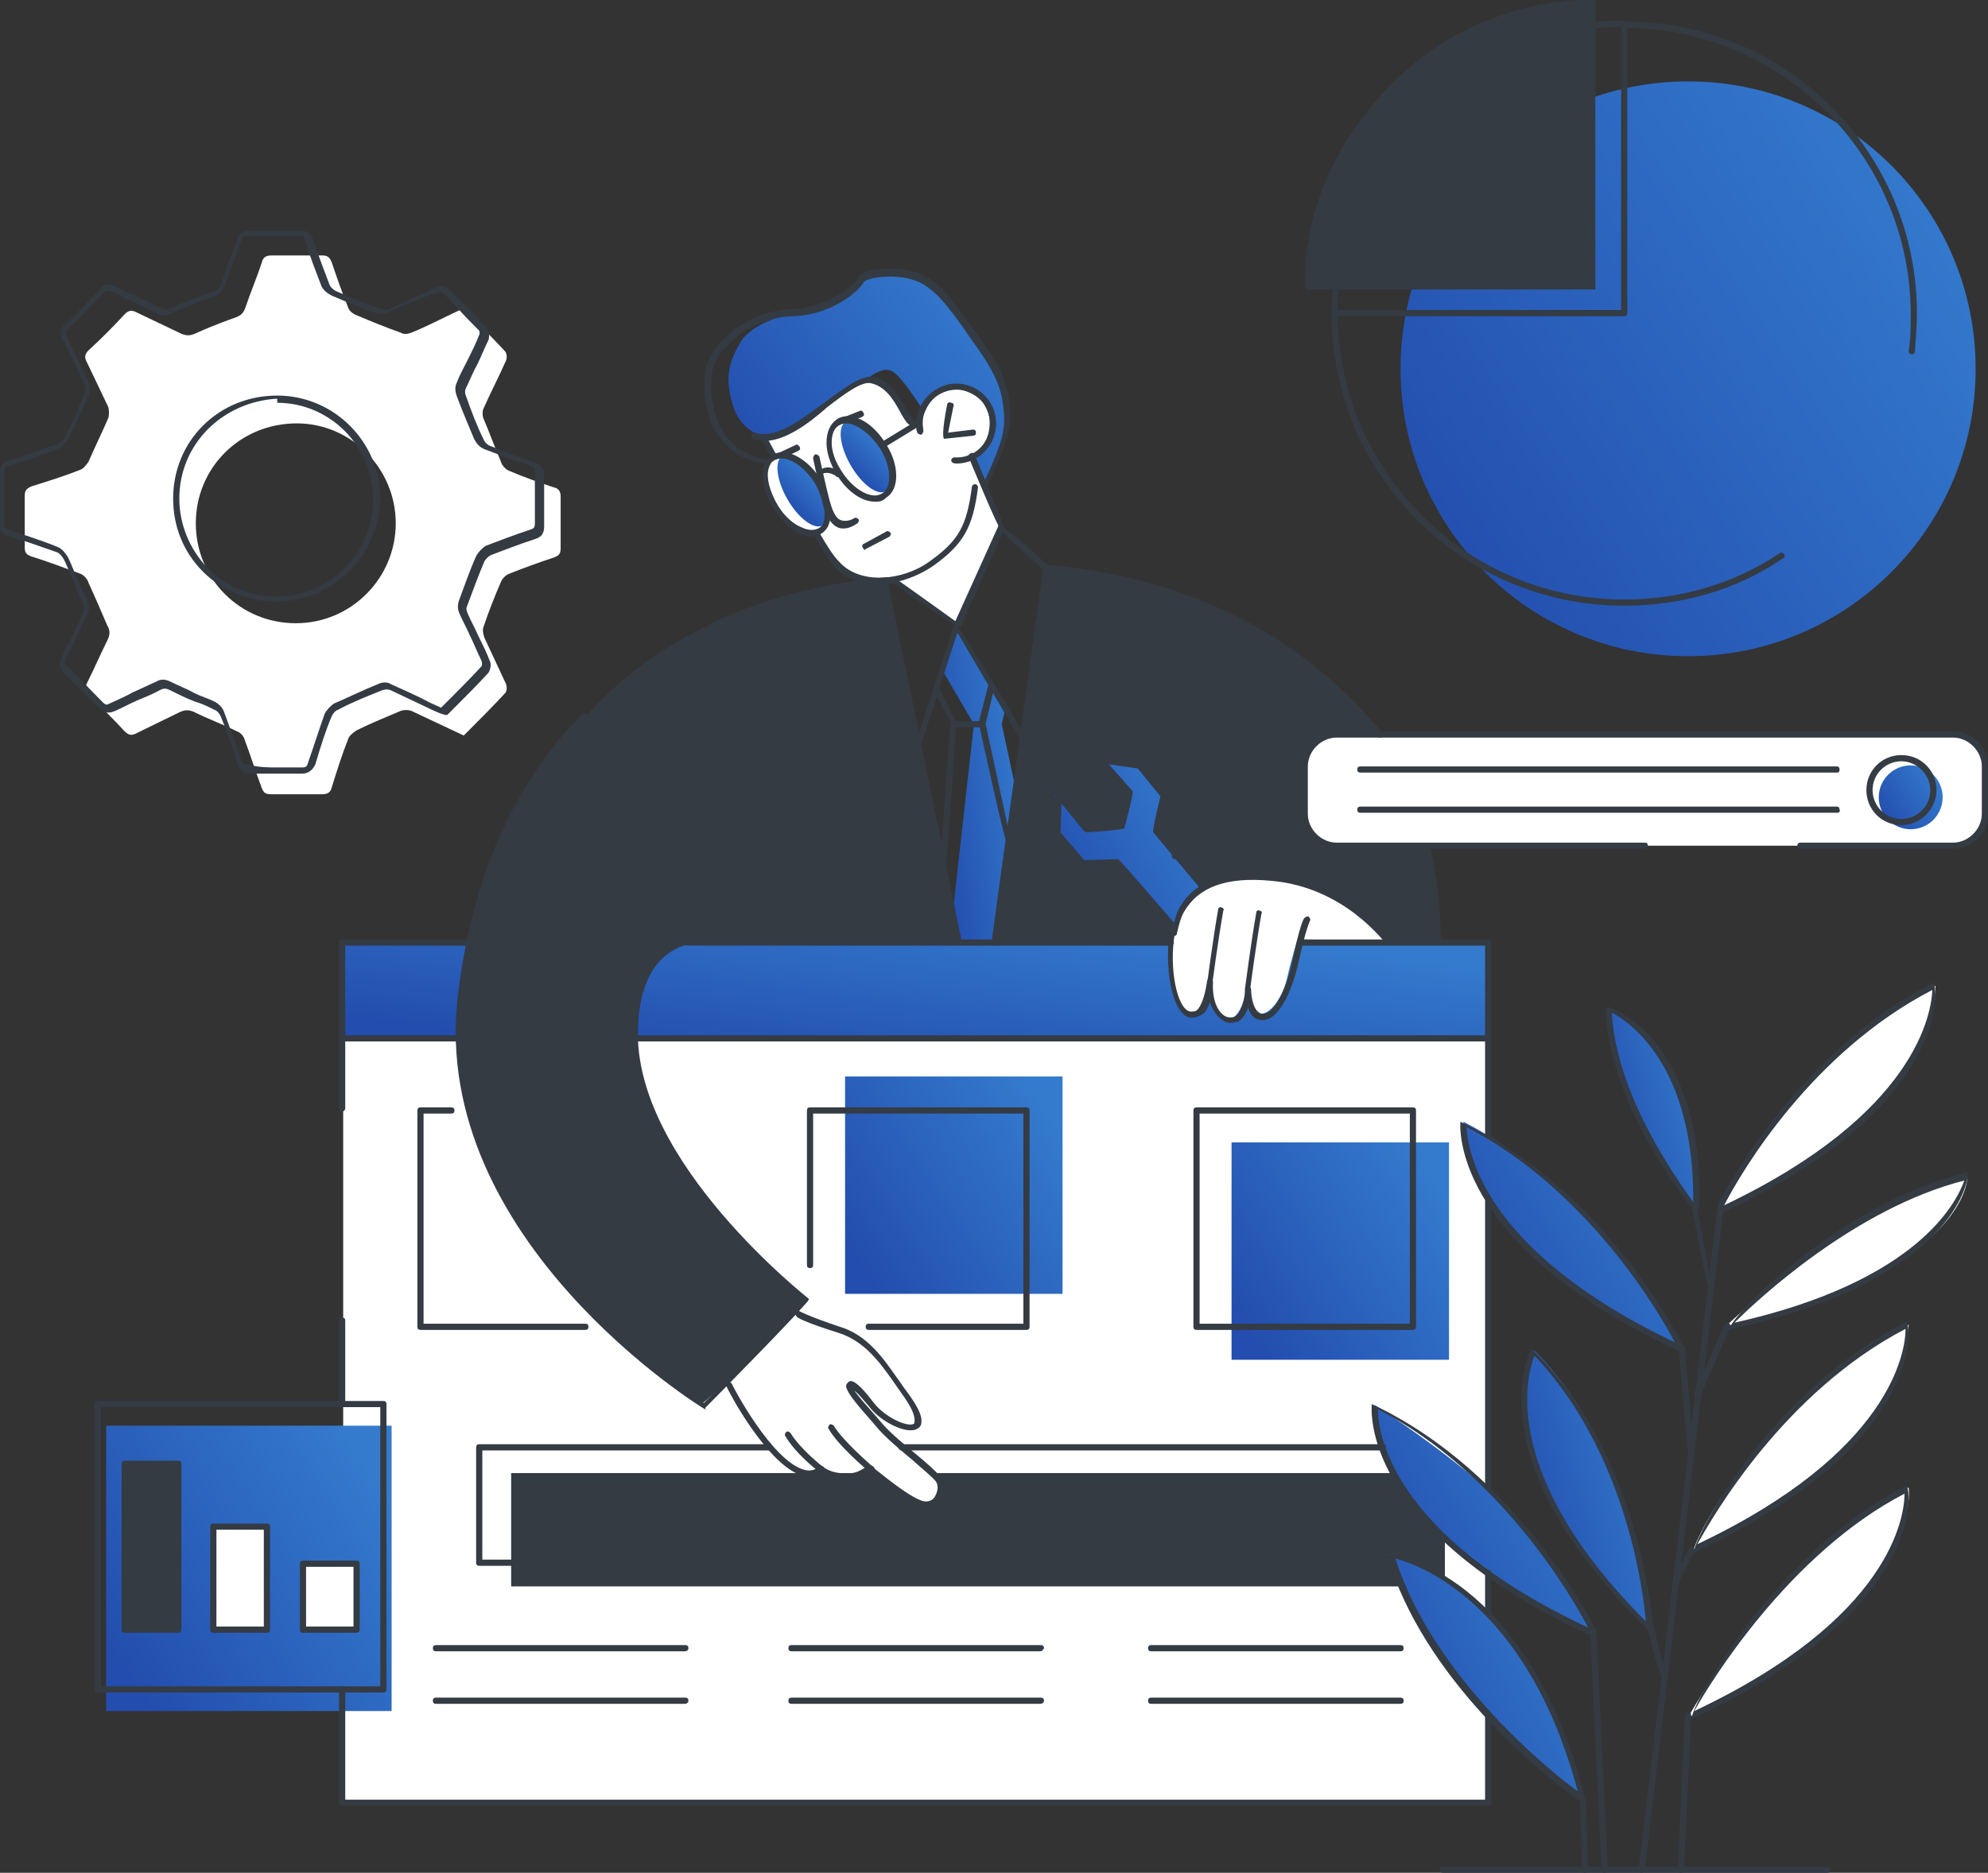 <svg width="849" height="800" viewBox="0 0 849 800" fill="none" xmlns="http://www.w3.org/2000/svg">
<rect x="0" y="0" width="849" height="800" fill="#333333" stroke="none"/>
<path d="M635.54 441.804H146.562V770.077H635.54V441.804Z" fill="white"/>
<path d="M617.054 629.263H218.302V677.668H617.054V629.263Z" fill="#343B43"/>
<path d="M635.539 402.64H146.121V443.564H635.539V402.64Z" fill="url(#paint0_linear_156_947)"/>
<path d="M720.924 280.308C788.741 280.308 843.719 225.341 843.719 157.536C843.719 89.731 788.741 34.764 720.924 34.764C653.106 34.764 598.129 89.731 598.129 157.536C598.129 225.341 653.106 280.308 720.924 280.308Z" fill="url(#paint1_linear_156_947)"/>
<path d="M326.132 187.018L353.42 236.303C353.42 236.303 361.782 250.825 378.507 247.744L382.028 247.304L408.435 267.106L427.36 225.742L415.037 194.939C415.037 194.939 427.801 189.219 422.959 175.577C418.118 162.376 404.914 164.576 401.393 166.776C397.872 169.417 393.911 172.497 393.031 180.418H389.95C389.95 180.418 383.788 170.297 381.588 167.656C378.947 165.016 374.105 161.056 370.584 161.936C367.063 163.256 352.099 173.377 347.258 177.337C341.976 181.738 330.973 188.339 326.132 187.018Z" fill="white"/>
<path d="M339.776 561.496L310.728 591.859C310.728 591.859 322.171 609.461 329.653 618.262C337.135 627.063 339.776 629.263 346.818 627.943C353.86 626.623 371.465 627.503 371.465 627.503L393.471 642.464C393.471 642.464 398.312 642.904 400.953 638.944C403.594 634.983 401.393 631.903 399.633 630.583C398.312 629.263 375.426 609.461 375.426 609.461L363.102 593.619C362.662 591.859 367.944 595.379 367.944 595.379C367.944 595.379 376.306 608.141 385.109 609.461C393.911 610.781 392.591 605.94 391.71 603.74C390.83 601.54 380.707 585.698 373.225 578.218C365.743 570.297 358.701 568.977 358.701 568.977L339.776 561.496Z" fill="white"/>
<path d="M378.947 247.745C378.947 247.745 308.527 249.065 258.793 297.03C209.059 344.554 202.017 395.599 196.736 426.403C191.454 457.206 203.778 497.25 219.622 519.692C235.467 542.134 257.913 572.057 299.285 599.78C300.605 600.66 345.058 555.775 345.058 555.775C345.058 555.775 301.045 519.692 286.521 490.649C271.997 461.606 269.797 453.685 271.557 431.243C273.318 408.801 289.162 400 300.605 401.32L311.608 402.2H613.534C613.534 402.2 615.294 336.634 577.884 301.43C540.473 266.226 500.422 246.425 446.286 242.464L424.28 402.2H408.436L378.947 247.745Z" fill="#343B43"/>
<path d="M355.18 172.057C366.623 163.256 365.303 163.696 368.384 162.376C371.905 161.496 377.186 155.335 382.028 159.296C386.869 163.256 394.351 175.577 394.351 175.577C394.351 175.577 396.112 171.177 401.393 167.216C407.115 163.696 412.396 163.256 417.678 168.977C422.519 174.697 425.16 183.938 422.079 187.459C418.998 191.419 415.477 195.379 415.477 195.379L420.319 207.701C420.319 207.701 430.882 189.219 429.561 174.697C428.681 165.896 426.92 159.296 413.717 141.694C400.953 124.092 396.552 119.692 389.95 117.932C383.348 116.171 372.785 116.611 370.144 118.372C367.944 120.132 366.183 123.212 359.581 127.613C352.98 131.573 352.099 132.893 343.297 133.333C334.934 133.773 320.41 138.614 316.009 146.534C311.608 154.455 308.967 161.056 313.368 174.257C316.449 183.938 326.572 187.018 326.572 187.018C326.572 187.018 340.216 183.498 355.18 172.057Z" fill="url(#paint2_linear_156_947)"/>
<path d="M557.638 123.652H681.313V-0C681.313 -0 630.698 -3.52 591.527 38.724C552.356 80.528 557.638 123.652 557.638 123.652Z" fill="#343B43"/>
<path d="M834.476 361.276H571.722C564.24 361.276 558.078 355.115 558.078 347.635V326.953C558.078 319.472 564.24 313.311 571.722 313.311H834.476C841.958 313.311 848.12 319.472 848.12 326.953V347.635C847.68 355.115 841.518 361.276 834.476 361.276Z" fill="white"/>
<path d="M591.527 401.76C591.527 401.76 574.803 379.758 550.596 376.237C526.389 373.157 513.625 376.677 507.904 383.718C502.182 390.759 499.981 397.36 499.981 413.641C499.981 429.923 505.703 433.003 508.344 433.443C510.985 433.883 515.826 431.683 515.826 424.202C515.826 424.202 519.347 435.203 524.628 435.203C530.35 435.203 532.111 422.882 532.111 422.882C532.111 422.882 533.871 432.563 538.272 433.003C542.674 433.443 547.955 425.522 549.715 417.602C551.476 409.681 554.117 401.32 554.117 401.32L591.527 401.76Z" fill="white"/>
<path d="M513.185 379.318L492.939 354.675L496.02 339.714L485.457 326.953L470.053 325.193L481.496 338.394L477.975 354.235L463.011 355.115L450.688 339.714V356.876L461.691 369.637L476.655 368.757L500.862 397.8C500.862 397.8 501.742 390.759 505.263 386.359C508.784 381.078 513.185 379.318 513.185 379.318Z" fill="url(#paint3_linear_156_947)"/>
<path d="M734.567 516.172C734.567 516.172 744.69 492.409 773.738 461.166C802.787 429.923 826.553 421.122 826.553 421.122C826.553 421.122 827.434 451.485 791.784 481.848C755.693 512.211 734.567 516.172 734.567 516.172Z" fill="white"/>
<path d="M724.445 517.491C724.445 517.491 725.766 488.889 716.523 464.686C706.84 440.484 687.035 430.363 687.035 430.363C687.035 430.363 685.714 449.725 698.918 476.127C712.122 502.53 724.445 517.491 724.445 517.491Z" fill="url(#paint4_linear_156_947)"/>
<path d="M718.283 576.018C718.283 576.018 703.759 545.655 676.912 518.372C650.064 491.089 624.977 479.208 624.977 479.208C624.977 479.208 622.776 510.891 661.507 541.254C700.238 571.617 718.283 576.018 718.283 576.018Z" fill="url(#paint5_linear_156_947)"/>
<path d="M737.208 566.336C737.208 566.336 763.175 542.134 784.301 528.053C805.867 513.971 840.197 502.53 840.197 502.53C840.197 502.53 841.077 524.092 798.385 546.094C762.295 564.576 737.208 566.336 737.208 566.336Z" fill="white"/>
<path d="M723.124 662.266C723.124 662.266 769.777 640.704 786.502 620.902C803.227 601.1 813.79 588.779 815.11 565.896C815.11 565.896 786.942 578.658 757.894 610.781C729.286 642.464 723.124 662.266 723.124 662.266Z" fill="white"/>
<path d="M720.924 733.553C720.924 733.553 738.969 701.43 763.176 675.467C787.383 649.945 815.111 635.423 815.111 635.423C815.111 635.423 819.072 661.826 783.422 693.949C750.852 722.992 720.924 733.553 720.924 733.553Z" fill="white"/>
<path d="M704.639 694.389C704.639 694.389 672.51 664.907 663.267 642.904C654.465 620.462 646.102 603.74 655.345 576.898C655.345 576.898 676.911 597.58 687.914 628.383C701.118 664.026 704.639 694.389 704.639 694.389Z" fill="url(#paint6_linear_156_947)"/>
<path d="M680.432 697.029C680.432 697.029 663.267 661.826 640.381 640.704C617.494 619.582 587.126 600.22 587.126 600.22C587.126 600.22 585.365 632.783 622.336 662.266C659.306 690.869 680.432 697.029 680.432 697.029Z" fill="url(#paint7_linear_156_947)"/>
<path d="M649.184 706.27C626.737 671.947 592.848 664.026 592.848 664.026C592.848 664.026 605.171 694.389 624.097 719.472C643.022 744.114 675.151 767.877 675.151 767.877C676.031 767.877 672.07 740.594 649.184 706.27Z" fill="url(#paint8_linear_156_947)"/>
<path d="M167.247 609.021H45.333V730.913H167.247V609.021Z" fill="url(#paint9_linear_156_947)"/>
<path d="M239.428 212.101C239.428 209.901 238.548 208.581 236.347 208.141C229.745 205.94 223.584 203.74 217.422 201.1C216.102 200.66 214.341 198.9 213.901 197.139C211.26 190.979 209.06 184.818 206.419 178.658C205.979 177.337 205.979 175.577 206.419 174.697C209.5 167.657 213.021 161.056 216.102 154.015C216.542 153.135 216.542 150.935 215.661 150.055C210.38 144.334 205.098 139.054 199.817 133.773C198.497 132.453 197.176 132.013 195.416 132.893C188.814 135.973 182.212 139.494 175.61 142.134C174.29 142.574 172.529 143.014 171.209 142.134C165.047 139.934 158.445 137.293 152.284 134.653C150.963 134.213 149.203 132.893 148.763 131.573C146.122 124.972 143.921 118.812 141.721 112.211C140.84 110.011 139.96 109.131 137.759 109.131C130.277 109.131 123.235 109.131 115.753 109.131C113.553 109.131 112.232 110.011 111.792 112.211C109.591 118.812 106.951 124.972 104.75 131.573C103.87 133.773 102.99 134.653 100.789 135.533C94.627 137.734 88.906 139.934 83.184 142.574C80.983 143.454 79.663 143.454 77.462 142.574C70.861 139.494 64.699 136.413 58.097 133.333C56.336 132.453 55.016 132.453 53.255 134.213C48.414 139.494 43.133 144.774 37.851 149.615C36.091 151.375 36.091 152.695 36.971 154.455C40.052 161.056 43.133 167.216 46.214 173.817C46.654 175.137 46.654 177.337 46.214 178.658C43.573 184.818 40.492 190.979 37.851 197.139C36.971 198.46 35.651 200.22 34.33 200.66C27.728 203.3 20.686 205.5 13.644 207.701C11.444 208.581 10.563 209.461 10.563 211.661C10.563 219.142 10.563 226.182 10.563 233.663C10.563 235.863 11.004 236.743 13.204 237.624C20.246 239.824 27.288 242.464 34.33 245.104C35.651 245.544 37.411 247.304 37.851 249.065C40.492 254.785 43.133 260.946 45.773 267.106C47.094 269.307 47.094 271.067 45.773 273.707C42.693 279.868 40.052 286.028 36.971 292.189C36.091 294.389 36.091 295.709 37.851 297.029C43.133 301.87 48.414 307.15 53.255 312.431C55.016 314.191 56.336 314.191 58.097 313.311C64.259 310.231 70.861 307.15 77.022 304.07C79.223 303.19 80.543 303.19 82.744 304.07C88.906 307.15 95.067 309.351 101.229 312.431C102.549 312.871 103.87 314.191 104.31 315.511C106.951 322.552 109.151 329.593 111.792 336.633C112.672 338.834 113.553 339.274 115.753 339.274C123.235 339.274 130.277 339.274 137.759 339.274C139.96 339.274 141.28 338.394 141.721 336.193C143.921 329.153 146.122 322.112 148.763 315.511C149.203 314.191 150.963 312.871 152.284 311.991C158.445 308.911 165.047 306.27 171.209 303.63C172.529 303.19 174.29 303.19 175.61 303.63C183.092 307.15 190.574 310.671 198.056 314.191C204.218 308.031 209.94 302.31 215.661 296.149C216.542 295.269 216.542 293.509 216.102 292.189C213.021 285.588 209.94 278.988 206.859 272.387C206.419 271.067 205.979 269.307 206.419 267.987C208.619 261.386 211.26 254.785 213.901 248.625C214.341 247.304 216.102 245.544 217.422 245.104C224.024 242.464 230.186 240.264 236.787 238.064C238.988 237.183 239.428 236.303 239.428 234.103C239.428 227.062 239.428 219.582 239.428 212.101ZM126.316 266.226C102.549 266.226 83.624 247.304 83.624 223.542C83.624 199.78 102.549 180.858 126.756 180.858C150.083 180.858 169.008 200.22 169.008 223.542C169.008 246.864 150.083 266.226 126.316 266.226Z" fill="white"/>
<path d="M618.815 488.009H525.949V580.858H618.815V488.009Z" fill="url(#paint10_linear_156_947)"/>
<path d="M453.769 459.846H360.902V552.695H453.769V459.846Z" fill="url(#paint11_linear_156_947)"/>
<path d="M349.622 227.694C354.674 224.778 354.533 215.077 349.307 206.027C344.08 196.977 335.748 192.005 330.696 194.921C325.644 197.838 325.785 207.538 331.011 216.588C336.238 225.638 344.57 230.61 349.622 227.694Z" fill="white"/>
<path d="M351.348 224.417C354.928 222.352 353.989 214.023 349.252 205.813C344.515 197.603 337.773 192.621 334.194 194.686C330.615 196.75 331.553 205.079 336.29 213.289C341.027 221.499 347.769 226.481 351.348 224.417Z" fill="url(#paint12_linear_156_947)"/>
<path d="M378.341 209.856C381.92 207.791 380.979 199.462 376.24 191.253C371.501 183.044 364.758 178.063 361.179 180.129C357.601 182.194 358.541 190.523 363.28 198.732C368.019 206.941 374.762 211.921 378.341 209.856Z" fill="url(#paint13_linear_156_947)"/>
<path d="M76.141 624.422H53.255V696.149H76.141V624.422Z" fill="#343B43"/>
<path d="M113.992 652.145H91.106V696.149H113.992V652.145Z" fill="white"/>
<path d="M151.843 667.547H128.956V696.149H151.843V667.547Z" fill="white"/>
<path d="M815.99 354.235C823.526 354.235 829.634 348.128 829.634 340.594C829.634 333.06 823.526 326.952 815.99 326.952C808.455 326.952 802.347 333.06 802.347 340.594C802.347 348.128 808.455 354.235 815.99 354.235Z" fill="url(#paint14_linear_156_947)"/>
<path d="M408.435 267.106L402.273 286.028L415.917 309.351L406.675 391.639L408.875 402.2H424.72L433.962 337.954L427.801 309.351L429.561 301.87L408.435 267.106Z" fill="url(#paint15_linear_156_947)"/>
<path d="M680.432 698.35H678.672C580.524 652.585 585.806 601.98 585.806 599.78C648.743 629.263 681.313 695.71 681.753 696.59C681.313 697.91 680.873 698.35 680.432 698.35ZM588.446 601.98C588.446 611.661 593.728 655.666 678.232 695.27C672.07 683.388 641.261 629.263 588.446 601.98Z" fill="#343B43"/>
<path d="M722.684 733.994C720.483 731.353 757.454 663.146 814.23 634.544C816.43 637.624 821.712 687.789 723.124 733.994H722.684ZM813.35 638.064C764.056 663.587 730.166 719.032 723.564 730.913C807.628 691.309 813.35 647.745 813.35 638.064Z" fill="#343B43"/>
<path d="M676.031 770.077C675.151 769.637 672.51 767.877 672.51 767.877C657.546 756.876 607.812 716.832 592.407 664.466C594.608 662.706 652.704 672.387 676.911 768.317C676.471 769.637 676.471 770.077 676.031 770.077ZM595.928 665.786C612.213 716.832 662.827 757.316 673.83 765.236C652.264 684.708 606.051 668.427 595.928 665.786Z" fill="#343B43"/>
<path d="M703.759 696.15C629.378 623.542 653.145 577.778 654.025 576.018C697.597 618.702 704.639 682.068 705.96 693.949C704.199 696.15 703.759 696.15 703.759 696.15ZM655.345 579.098C651.824 587.899 640.381 630.143 702.879 692.629C701.558 677.228 693.636 619.582 655.345 579.098Z" fill="#343B43"/>
<path d="M718.283 577.338C717.843 577.338 714.762 576.018 714.762 576.018C619.255 530.693 623.656 480.968 623.656 479.208C686.154 508.251 717.843 572.937 719.163 575.578C718.723 577.338 718.723 577.338 718.283 577.338ZM626.297 481.408C626.737 491.089 632.899 534.214 715.202 573.377C708.16 559.736 677.792 508.251 626.297 481.408Z" fill="#343B43"/>
<path d="M724.005 517.492C722.684 516.612 686.594 472.167 685.714 430.363C687.914 429.043 727.526 444.444 725.765 515.291C724.445 517.492 724.005 517.492 724.005 517.492ZM688.355 432.563C690.115 467.767 716.523 504.29 723.125 513.531C723.565 455.005 695.837 436.524 688.355 432.563Z" fill="#343B43"/>
<path d="M734.568 518.812C733.247 517.492 733.688 514.412 733.688 514.412C742.05 498.57 773.299 446.205 825.674 419.802C827.874 422.882 832.275 473.047 735.008 518.372C735.008 518.812 734.568 518.812 734.568 518.812ZM736.328 514.852C818.632 475.688 824.793 432.563 825.233 422.882C774.179 449.285 744.251 499.45 736.328 514.852Z" fill="#343B43"/>
<path d="M723.125 663.586C724.445 654.345 757.015 593.619 814.231 564.577C816.432 567.657 820.833 617.822 723.565 663.146C723.565 663.586 723.565 663.586 723.125 663.586ZM813.791 567.657C762.296 594.5 731.927 646.865 724.885 659.626C807.629 620.462 813.791 577.338 813.791 567.657Z" fill="#343B43"/>
<path d="M738.529 568.097C736.768 564.577 785.182 513.972 840.198 500.77C841.518 504.291 833.156 547.415 739.409 567.657C738.969 568.097 738.529 568.097 738.529 568.097ZM838.877 504.291C792.224 516.172 750.412 555.336 740.73 565.017C819.512 547.415 835.796 513.091 838.877 504.291Z" fill="#343B43"/>
<path d="M701.118 800C700.238 800 699.798 799.12 699.798 798.68L733.247 517.492C733.247 516.612 734.128 516.172 734.568 516.172C735.448 516.172 735.888 517.052 735.888 517.492L702.439 798.68C701.999 799.56 701.558 800 701.118 800Z" fill="#343B43"/>
<path d="M685.274 800C684.394 800 683.954 799.56 683.954 798.68L679.112 696.59C679.112 695.71 679.552 695.27 680.433 695.27C681.313 695.27 681.753 695.71 681.753 696.59L686.594 798.68C686.594 799.56 686.154 800 685.274 800Z" fill="#343B43"/>
<path d="M676.912 800C676.031 800 675.591 799.56 675.591 798.68L674.711 768.757C674.711 767.877 675.151 767.437 676.031 767.437C676.912 767.437 677.352 767.877 677.352 768.757L678.232 798.68C678.672 799.12 677.792 800 676.912 800C677.352 800 677.352 800 676.912 800Z" fill="#343B43"/>
<path d="M717.843 800C716.963 800 716.522 799.56 716.522 798.68L719.603 732.673C719.603 731.793 720.484 731.353 720.924 731.353C721.804 731.353 722.244 731.793 722.244 732.673L719.163 798.68C719.163 799.56 718.723 800 717.843 800Z" fill="#343B43"/>
<path d="M709.921 716.832C708.601 715.951 702.879 693.069 702.879 693.069C702.879 692.189 703.319 691.749 703.759 691.309C704.639 691.309 705.08 691.749 705.52 692.189L711.241 714.631C711.241 715.511 710.801 716.391 709.921 716.832Z" fill="#343B43"/>
<path d="M715.643 677.228C714.322 676.787 714.322 675.907 714.322 675.467L721.364 661.386C721.804 660.946 722.685 660.506 723.125 660.946C723.565 661.386 724.005 662.266 723.565 662.706L716.523 676.788C716.523 676.788 716.083 677.228 715.643 677.228Z" fill="#343B43"/>
<path d="M721.804 619.582C720.924 619.582 720.484 619.142 720.484 618.262L716.963 576.017C716.963 575.137 717.403 574.697 718.283 574.697C719.164 574.697 719.604 575.137 719.604 576.017L723.125 618.262C723.125 619.142 722.684 619.582 721.804 619.582Z" fill="#343B43"/>
<path d="M730.167 550.935C728.846 550.055 722.685 516.612 722.685 516.612C722.685 515.731 723.125 515.291 723.565 515.291C724.445 515.291 724.885 515.731 724.885 516.171L731.047 549.615C731.487 550.055 731.047 550.495 730.167 550.935Z" fill="#343B43"/>
<path d="M724.885 597.14C723.564 596.7 723.564 595.82 723.564 595.38L736.328 565.897C736.768 565.017 737.208 565.017 738.089 565.017C738.969 565.457 738.969 565.897 738.969 566.777L726.205 596.26C726.205 596.7 725.765 597.14 724.885 597.14Z" fill="#343B43"/>
<path d="M592.407 403.52C591.086 402.64 574.362 378.878 542.673 376.237C523.747 374.477 511.864 378.878 505.702 389.439C504.382 391.639 503.502 394.719 502.621 398.68C502.621 399.56 501.741 400 501.301 399.56C500.421 399.56 499.981 398.68 500.421 398.24C501.301 394.279 502.181 390.759 503.502 388.118C510.103 376.237 522.867 371.837 543.113 373.597C576.122 376.237 593.727 401.32 593.727 401.32C594.167 401.76 594.167 402.64 593.287 403.08C592.847 403.52 592.407 403.52 592.407 403.52Z" fill="#343B43"/>
<path d="M525.508 436.963C524.188 436.963 522.868 436.523 521.987 435.643C519.787 434.323 518.026 431.683 516.706 428.162C515.826 430.363 514.945 432.563 513.185 433.443C511.864 434.323 510.104 434.763 508.343 434.763C499.981 433.003 497.34 411.881 499.541 398.239C499.541 397.359 500.421 396.919 500.861 397.359C501.742 397.359 502.182 398.239 501.742 398.68C499.101 413.201 502.622 431.243 508.343 432.123C509.224 432.123 510.104 432.123 510.984 431.683C513.625 429.483 514.945 422.882 515.385 419.802C515.385 418.482 516.266 418.041 516.706 418.041C517.586 418.041 518.026 418.922 518.026 419.362C517.586 427.722 520.227 432.123 522.868 433.883C524.188 434.763 525.948 434.763 527.269 434.323C530.79 432.123 531.67 425.522 531.67 422.882C531.67 422.002 532.11 421.562 532.99 421.562C533.871 421.562 534.311 422.002 534.311 422.882C534.311 425.522 535.191 432.123 538.712 433.003C539.592 433.003 540.473 433.003 541.353 432.563C543.113 431.683 548.395 426.842 551.916 410.561C554.997 395.599 556.757 392.079 557.197 392.079C557.637 391.639 558.518 391.199 558.958 391.639C559.398 392.079 559.838 392.959 559.398 393.399C559.398 393.399 557.637 396.919 554.557 411.001C551.916 422.882 547.515 431.683 542.673 434.763C540.913 435.643 539.592 436.083 537.832 435.643C535.191 435.203 533.871 433.003 532.99 430.363C532.11 433.003 530.79 435.203 528.589 436.523C527.709 436.523 526.389 436.963 525.508 436.963Z" fill="#343B43"/>
<path d="M532.99 423.762C532.11 423.762 531.67 422.882 531.67 422.442C531.67 422.442 534.311 402.2 536.511 389.879C536.511 388.999 537.392 388.559 537.832 388.999C538.712 388.999 539.152 389.879 538.712 390.319C536.511 402.64 533.871 422.442 533.871 422.882C533.871 422.882 533.43 423.762 532.99 423.762Z" fill="#343B43"/>
<path d="M516.706 422.442C515.826 422.442 515.386 421.562 515.386 421.122C515.386 421.122 518.026 400.88 520.227 388.558C520.227 387.678 521.107 387.238 521.547 387.678C522.428 387.678 522.868 388.558 522.428 388.999C520.227 401.32 517.586 421.122 517.586 421.562C518.026 421.562 517.586 422.442 516.706 422.442Z" fill="#343B43"/>
<path d="M346.818 229.263C345.058 229.263 343.297 228.823 341.537 227.943C337.576 226.183 333.615 222.222 330.534 217.382C327.453 212.541 325.692 207.261 325.692 202.86C325.692 200.22 326.133 198.02 327.453 196.7C327.893 195.82 328.773 194.94 329.654 194.5C330.974 193.619 332.294 193.179 334.055 193.179C339.336 193.179 345.938 197.58 350.339 204.621C352.98 209.021 354.3 213.421 354.741 217.382C354.741 217.822 354.741 220.462 354.741 220.462C354.3 223.982 353.42 226.183 350.779 227.943C349.459 228.823 348.139 229.263 346.818 229.263ZM333.615 195.82C332.734 195.82 331.414 196.26 330.534 196.7C330.094 197.14 329.213 197.58 329.213 198.02C328.333 199.34 327.893 201.1 327.893 202.86C327.893 206.821 329.654 211.661 332.294 216.062C334.935 220.462 338.896 223.982 342.417 225.303C345.058 226.623 347.699 226.623 349.459 225.743C351.22 224.863 352.1 223.102 352.1 220.462V218.262C351.22 214.301 350.339 210.341 347.699 205.941C343.737 199.78 338.016 195.82 333.615 195.82Z" fill="#343B43"/>
<path d="M373.665 214.301C367.944 214.301 361.782 209.901 357.381 202.86C354.74 198.46 352.979 193.619 352.979 189.219C352.979 184.819 354.3 181.298 357.381 179.098C358.701 178.218 360.462 177.778 361.782 177.778C367.504 177.778 373.665 182.178 378.067 189.219C384.228 198.46 384.228 209.021 378.507 212.541C376.746 214.301 375.426 214.301 373.665 214.301ZM361.342 180.858C360.021 180.858 359.141 181.298 358.261 181.738C356.06 183.058 355.18 185.699 355.18 189.219C355.18 193.179 356.941 197.58 359.581 201.54C363.542 207.701 369.264 211.661 373.665 211.661C374.986 211.661 375.866 211.221 376.746 210.781C381.147 208.141 380.707 198.9 375.426 190.979C371.465 185.259 365.743 180.858 361.342 180.858Z" fill="#343B43"/>
<path d="M349.899 208.581C348.139 205.94 347.699 202.42 350.339 200.66C354.3 198.02 358.702 201.54 358.702 201.54C359.142 201.98 359.142 202.86 358.702 203.3C358.262 203.74 357.381 204.18 356.941 203.3C356.941 203.3 353.86 201.1 351.22 202.42C349.459 203.3 350.779 206.381 350.779 206.381C351.22 207.261 351.22 208.141 349.899 208.581C350.339 208.141 349.899 208.581 349.899 208.581Z" fill="#343B43"/>
<path d="M376.747 191.859C375.427 190.539 375.427 189.659 375.867 189.219L391.711 179.538C392.151 179.098 393.032 179.538 393.472 179.978C393.912 180.418 393.472 181.298 393.032 181.738L377.187 191.419C377.187 191.859 376.747 191.859 376.747 191.859Z" fill="#343B43"/>
<path d="M360.462 225.742C359.581 225.742 358.701 225.742 357.821 225.302C353.86 223.542 352.539 218.702 351.659 215.181C350.339 209.901 347.258 196.26 347.258 195.82C347.258 194.939 347.698 194.499 348.138 194.059C349.018 194.059 349.458 194.499 349.899 194.939C349.899 194.939 352.979 209.021 354.3 213.861C355.18 216.942 356.5 221.342 359.141 222.222C360.461 222.662 362.662 222.662 364.863 221.342C365.303 220.902 366.183 221.342 366.623 221.782C367.063 222.222 366.623 223.102 366.183 223.542C363.542 225.302 361.782 225.742 360.462 225.742Z" fill="#343B43"/>
<path d="M499.981 403.96H294.003C293.123 403.96 292.683 403.52 292.683 402.64C292.683 401.76 293.123 401.32 294.003 401.32H499.981C500.862 401.32 501.302 401.76 501.302 402.64C501.302 403.08 500.862 403.96 499.981 403.96Z" fill="#343B43"/>
<path d="M146.121 474.807C145.241 474.807 144.801 474.367 144.801 473.487V402.64C144.801 401.76 145.241 401.32 146.121 401.32H200.697C201.577 401.32 202.017 401.76 202.017 402.64C202.017 403.52 201.577 403.96 200.697 403.96H147.442V473.487C147.442 473.927 147.001 474.807 146.121 474.807Z" fill="#343B43"/>
<path d="M146.121 601.1C145.241 601.1 144.801 600.66 144.801 599.78V564.137C144.801 563.256 145.241 562.816 146.121 562.816C147.001 562.816 147.442 563.256 147.442 564.137V599.78C147.442 600.66 147.001 601.1 146.121 601.1Z" fill="#343B43"/>
<path d="M635.54 771.397H146.121C145.241 771.397 144.801 770.957 144.801 770.077V721.672C144.801 720.792 145.241 720.352 146.121 720.352C147.001 720.352 147.442 720.792 147.442 721.672V768.757H634.219V732.233C634.219 731.353 634.659 730.913 635.54 730.913C636.42 730.913 636.86 731.353 636.86 732.233V770.077C636.86 770.957 636.42 771.397 635.54 771.397Z" fill="#343B43"/>
<path d="M635.54 690.429C634.66 690.429 634.22 689.989 634.22 689.109V671.947C634.22 671.067 634.66 670.627 635.54 670.627C636.42 670.627 636.86 671.067 636.86 671.947V689.109C636.86 689.989 636.42 690.429 635.54 690.429Z" fill="#343B43"/>
<path d="M635.54 636.743C634.66 636.743 634.22 636.303 634.22 635.423V513.091C634.22 512.211 634.66 511.771 635.54 511.771C636.42 511.771 636.86 512.211 636.86 513.091V635.423C636.86 635.863 636.42 636.743 635.54 636.743Z" fill="#343B43"/>
<path d="M635.54 486.248C634.66 486.248 634.22 485.808 634.22 484.928V403.96H555.438C554.557 403.96 554.117 403.52 554.117 402.64C554.117 401.76 554.557 401.32 555.438 401.32H635.54C636.42 401.32 636.861 401.76 636.861 402.64V485.368C636.861 485.808 636.42 486.248 635.54 486.248Z" fill="#343B43"/>
<path d="M693.636 258.746C624.536 258.746 568.641 202.86 568.641 133.773C568.641 65.126 624.977 8.801 693.636 8.801C694.516 8.801 694.956 9.241 694.956 10.121C694.956 11.001 694.516 11.441 693.636 11.441C626.297 11.441 571.281 66.447 571.281 133.773C571.281 201.1 626.297 256.106 693.636 256.106C717.403 256.106 740.289 249.505 760.095 236.304C760.535 235.864 761.415 235.864 761.855 236.744C762.295 237.184 762.295 238.064 761.415 238.504C741.61 252.145 717.843 258.746 693.636 258.746Z" fill="#343B43"/>
<path d="M816.43 151.375C815.55 151.375 815.11 150.495 815.11 150.055C815.99 144.774 815.99 139.494 815.99 134.213C815.99 66.886 760.975 11.881 693.636 11.881C692.756 11.881 692.315 11.441 692.315 10.561C692.315 9.681 692.756 9.241 693.636 9.241C762.735 8.801 818.631 65.126 818.631 133.773C818.631 139.054 818.191 144.774 817.751 150.055C817.751 150.935 817.311 151.375 816.43 151.375Z" fill="#343B43"/>
<path d="M693.636 135.093H569.961C569.081 135.093 568.641 134.653 568.641 133.773C568.641 132.893 569.081 132.453 569.961 132.453H692.316V10.121C692.316 9.241 692.756 8.801 693.636 8.801C694.516 8.801 694.956 9.241 694.956 10.121V133.773C694.956 134.653 694.516 135.093 693.636 135.093Z" fill="#343B43"/>
<path d="M635.54 444.884H271.997C271.117 444.884 270.677 444.444 270.677 443.564C270.677 442.684 271.117 442.244 271.997 442.244H635.54C636.42 442.244 636.86 442.684 636.86 443.564C636.86 444.444 636.42 444.884 635.54 444.884Z" fill="#343B43"/>
<path d="M195.415 444.884H146.121C145.241 444.884 144.801 444.444 144.801 443.564C144.801 442.684 145.241 442.244 146.121 442.244H195.415C196.295 442.244 196.735 442.684 196.735 443.564C196.735 444.444 196.295 444.884 195.415 444.884Z" fill="#343B43"/>
<path d="M163.726 722.992H41.812C40.931 722.992 40.491 722.552 40.491 721.672V599.78C40.491 598.9 40.931 598.46 41.812 598.46H163.726C164.606 598.46 165.046 598.9 165.046 599.78V721.672C165.046 722.552 164.606 722.992 163.726 722.992ZM43.132 720.352H162.406V601.1H43.132V720.352Z" fill="#343B43"/>
<path d="M76.141 697.47H53.255C52.375 697.47 51.935 697.03 51.935 696.15V625.303C51.935 624.423 52.375 623.983 53.255 623.983H76.141C77.022 623.983 77.462 624.423 77.462 625.303V696.15C77.462 697.03 76.582 697.47 76.141 697.47ZM54.575 694.83H74.821V626.623H54.575V694.83Z" fill="#343B43"/>
<path d="M113.992 697.47H91.106C90.225 697.47 89.785 697.03 89.785 696.15V652.145C89.785 651.265 90.225 650.825 91.106 650.825H113.992C114.872 650.825 115.312 651.265 115.312 652.145V696.15C115.312 697.03 114.872 697.47 113.992 697.47ZM92.426 694.83H112.672V653.465H92.426V694.83Z" fill="#343B43"/>
<path d="M152.283 697.47H129.397C128.516 697.47 128.076 697.03 128.076 696.15V667.987C128.076 667.107 128.516 666.667 129.397 666.667H152.283C153.163 666.667 153.603 667.107 153.603 667.987V696.15C153.603 697.03 153.163 697.47 152.283 697.47ZM130.717 694.829H150.963V669.307H130.717V694.829Z" fill="#343B43"/>
<path d="M374.986 249.505C367.504 249.505 360.462 247.305 356.06 241.584C353.86 238.944 351.219 234.983 347.698 228.823C347.258 228.383 347.698 227.503 348.138 227.063C348.578 226.623 349.458 227.063 349.899 227.503C353.42 233.663 356.06 237.624 358.261 239.824C367.063 249.945 385.549 248.185 396.992 239.824C409.315 231.023 412.836 224.862 415.037 208.141C415.037 207.261 415.917 206.821 416.357 206.821C417.238 206.821 417.678 207.701 417.678 208.141C415.477 225.303 411.516 232.343 398.752 241.584C391.71 246.425 382.908 249.505 374.986 249.505Z" fill="#343B43"/>
<path d="M330.533 196.259C329.213 195.379 325.692 188.779 325.692 188.779C325.252 188.339 325.692 187.458 326.132 187.018C326.572 186.578 327.453 187.018 327.893 187.458L331.414 194.059C331.854 194.499 331.414 195.379 330.974 195.819C330.974 196.259 330.533 196.259 330.533 196.259Z" fill="#343B43"/>
<path d="M420.759 209.461C419.438 209.021 419.438 208.141 419.438 207.701C429.561 186.139 429.561 182.178 428.241 172.057C426.921 161.936 420.759 153.135 413.717 143.454L411.956 140.814C405.354 131.573 398.753 122.332 390.39 119.692C381.148 116.612 369.704 118.812 368.824 120.572C367.504 123.652 355.62 134.653 338.456 135.094C322.171 135.534 308.967 146.095 305.006 155.776C303.246 159.736 302.365 172.497 308.087 183.058C312.048 190.539 318.65 194.939 327.452 196.26C328.333 196.26 328.773 197.14 328.333 197.58C328.333 198.46 327.452 198.9 327.012 198.46C317.33 196.7 310.288 191.859 305.446 183.938C299.285 172.497 300.165 159.296 302.365 154.455C306.767 143.894 320.41 132.893 338.015 132.013C353.86 131.573 365.303 121.452 366.183 118.812C367.944 114.411 382.468 113.531 390.83 116.172C400.073 118.812 407.115 128.493 413.717 138.174L415.917 140.814C422.519 150.055 429.561 159.736 430.882 170.297C432.202 180.858 432.202 185.259 421.639 207.261C421.639 209.461 421.199 209.461 420.759 209.461Z" fill="#343B43"/>
<path d="M326.572 188.339C324.812 188.339 323.491 187.899 321.731 187.459C320.851 187.019 320.851 186.579 320.851 185.699C321.291 184.819 321.731 184.819 322.611 184.819C330.973 187.899 342.417 179.098 352.54 171.617C360.902 165.457 367.944 160.176 372.785 161.056C380.267 162.376 383.788 169.417 386.869 174.257C387.749 175.578 388.63 177.338 389.07 178.218C390.39 179.978 390.83 179.978 390.83 179.978C391.27 178.658 392.151 178.658 393.031 178.658C393.911 179.098 393.911 179.538 393.911 180.418C393.911 180.418 393.031 182.178 391.27 182.618C389.95 182.618 388.19 181.738 386.869 179.978C385.989 178.658 385.109 177.338 384.229 175.578C381.588 170.737 378.067 165.017 371.905 163.696C367.944 162.816 360.902 168.097 353.42 173.817C345.498 180.858 335.375 188.339 326.572 188.339Z" fill="#343B43"/>
<path d="M427.36 226.182C426.04 225.302 413.717 195.379 413.717 195.379C413.276 194.499 413.717 194.059 414.597 193.619C415.477 193.179 415.917 193.619 416.357 194.499L428.681 224.422C429.121 225.302 428.681 225.742 427.801 226.182C427.801 226.182 427.801 226.182 427.36 226.182Z" fill="#343B43"/>
<path d="M301.046 601.98C299.285 601.1 183.972 529.813 195.416 426.403C201.137 376.238 218.742 335.313 248.671 304.95C249.111 304.51 249.991 304.51 250.431 304.95C250.871 305.39 250.871 306.27 250.431 306.711C220.943 336.634 203.338 377.118 198.056 426.843C187.053 524.092 290.042 592.739 300.605 599.34L343.297 556.215C333.615 548.295 268.476 493.729 270.237 439.604C270.677 423.322 275.518 411.881 283.881 405.28C295.764 396.48 310.288 400.88 310.728 400.88C311.608 400.88 312.049 401.76 311.609 402.64C311.609 403.52 310.728 403.96 309.848 403.52C309.848 403.52 295.764 399.56 285.201 407.481C277.279 413.201 272.878 424.202 272.437 439.604C270.677 496.37 345.058 554.455 345.498 554.895C345.498 556.656 301.046 601.54 301.046 601.54C301.926 601.98 301.486 601.98 301.046 601.98Z" fill="#343B43"/>
<path d="M305.007 268.427C303.686 267.107 303.686 266.227 304.567 265.787C345.058 247.305 382.028 246.425 382.469 246.425C383.349 246.425 383.789 246.865 383.789 247.745C383.789 248.625 383.349 249.065 382.469 249.065C382.028 249.065 345.938 249.505 305.887 267.987C305.447 268.427 305.007 268.427 305.007 268.427Z" fill="#343B43"/>
<path d="M613.974 403.52C613.093 403.52 612.653 403.08 612.653 402.2C612.653 402.2 613.093 385.038 608.252 362.596C608.252 361.716 608.692 361.276 609.132 360.836C610.012 360.836 610.453 361.276 610.893 361.716C615.734 384.598 615.294 401.76 615.294 402.2C615.294 403.08 614.854 403.52 613.974 403.52Z" fill="#343B43"/>
<path d="M589.327 315.071C553.677 272.827 507.464 249.945 446.727 243.784C445.846 243.784 445.406 242.904 445.406 242.464C445.406 241.584 445.846 241.144 446.727 241.144C507.904 246.864 554.997 270.627 590.207 312.871C590.647 313.311 590.647 314.191 590.207 314.631C589.767 315.071 589.767 315.071 589.327 315.071Z" fill="#343B43"/>
<path d="M595.049 668.867H204.658C203.778 668.867 203.338 668.427 203.338 667.547V618.262C203.338 617.382 203.778 616.942 204.658 616.942H328.333C329.214 616.942 329.654 617.382 329.654 618.262C329.654 619.142 329.214 619.582 328.333 619.582H205.979V666.226H595.049C595.929 666.226 596.369 666.666 596.369 667.547C596.369 668.427 595.929 668.867 595.049 668.867Z" fill="#343B43"/>
<path d="M603.41 667.107C602.53 667.107 602.09 666.667 602.09 665.787V642.024C602.09 641.144 602.53 640.704 603.41 640.704C604.29 640.704 604.731 641.144 604.731 642.024V665.787C604.731 666.227 604.29 667.107 603.41 667.107Z" fill="#343B43"/>
<path d="M590.207 619.582H385.108C384.228 619.582 383.788 619.142 383.788 618.262C383.788 617.382 384.228 616.942 385.108 616.942H590.647C591.527 616.942 591.967 617.382 591.967 618.262C591.527 619.142 591.087 619.582 590.207 619.582Z" fill="#343B43"/>
<path d="M408.435 198.02C406.675 198.02 406.234 197.14 406.234 196.699C406.234 195.819 407.115 195.379 407.555 195.379C414.157 195.819 420.318 191.859 422.079 185.258C422.959 181.738 422.959 177.778 421.199 174.257C419.438 170.737 416.357 168.537 412.836 167.217C409.315 165.896 405.354 166.336 401.833 168.097C398.312 169.857 396.112 172.937 394.791 176.457C393.911 178.658 393.911 181.298 394.351 183.938C394.351 184.818 393.911 185.258 393.471 185.698C392.591 185.698 392.15 185.258 391.71 184.818C390.83 182.178 391.27 179.098 392.15 176.017C393.471 171.617 396.552 168.097 400.513 165.896C404.474 163.696 408.875 163.256 413.276 164.576C422.079 167.217 427.36 176.457 424.72 185.698C422.519 193.179 415.917 198.02 408.435 198.02Z" fill="#343B43"/>
<path d="M403.154 187.459C401.834 185.699 404.474 172.937 404.474 172.937C404.474 172.057 405.355 171.617 406.235 172.057C407.115 172.057 407.555 172.937 407.115 173.817L404.914 184.819L415.477 183.498C416.358 183.498 416.798 183.938 416.798 184.819C416.798 185.699 416.358 186.139 415.477 186.139L403.154 187.459Z" fill="#343B43"/>
<path d="M424.72 403.96C423.84 403.96 423.4 403.08 423.4 402.64L445.406 243.344L428.241 227.503L410.196 267.987C408.436 268.427 382.028 249.505 382.028 249.505H379.387L410.636 401.76C410.636 402.64 410.196 403.08 409.756 403.52C408.876 403.52 408.436 403.08 407.996 402.64L376.307 248.625C377.627 246.865 382.028 246.865 382.028 246.865C382.909 247.305 407.996 265.347 407.996 265.347L426.481 224.422C428.681 223.982 447.607 241.584 447.607 241.584C448.047 242.904 426.041 402.64 426.041 402.64C426.041 403.52 425.16 403.96 424.72 403.96Z" fill="#343B43"/>
<path d="M392.15 319.912C391.27 319.472 390.83 319.032 390.83 318.151L407.555 266.666C409.755 266.226 437.923 314.631 437.923 314.631C438.363 315.071 437.923 315.951 437.483 316.391C437.043 316.831 436.163 316.391 435.723 315.951L408.875 270.187L393.031 319.032C393.031 319.472 392.591 319.912 392.15 319.912Z" fill="#343B43"/>
<path d="M395.672 644.224C394.792 644.224 393.911 644.224 393.031 643.784C387.75 642.024 379.387 635.423 372.345 629.703C370.145 630.143 367.944 631.903 364.423 632.343C356.501 633.223 352.1 631.023 350.779 629.703C349.459 630.583 346.378 631.463 343.297 630.583C327.893 626.623 310.728 593.619 310.288 592.299C309.848 591.859 310.288 590.979 310.728 590.539C311.168 590.099 312.048 590.539 312.488 590.979C312.488 591.419 329.653 624.422 343.737 627.943C347.258 628.823 349.899 626.623 349.899 626.623C350.339 626.182 351.219 626.182 351.659 626.623C351.659 626.623 355.18 630.143 363.983 629.263C366.624 628.823 368.384 627.503 369.264 627.063C370.145 626.623 371.025 625.742 372.345 626.183C372.785 626.183 373.226 626.623 373.666 627.503C377.627 630.583 388.19 639.384 393.911 641.144C396.992 642.024 398.753 640.264 399.193 639.384C400.513 637.184 400.953 634.543 399.633 632.783C398.313 631.023 393.911 627.503 389.51 623.542C384.229 619.142 378.507 614.301 375.426 610.781L372.785 607.701C365.743 599.78 361.782 594.939 361.342 592.299C361.342 590.979 362.222 590.539 362.663 590.099C364.423 589.219 367.944 592.299 373.226 599.34C378.067 605.5 387.75 609.901 390.39 608.141C391.711 603.74 385.989 596.7 384.229 594.059C383.348 592.739 382.028 590.979 381.148 589.659C375.866 582.178 369.264 572.937 358.261 569.417C344.177 565.016 340.216 562.816 340.216 562.376C339.776 561.936 339.336 561.056 339.776 560.616C340.216 560.176 341.096 559.736 341.537 560.176C341.537 560.176 345.498 562.376 358.701 566.777C370.585 570.297 377.627 580.858 382.908 588.339C384.229 590.099 385.109 591.419 385.989 592.739C391.711 600.22 393.911 604.62 393.471 607.701C393.471 609.021 392.591 609.901 391.711 610.341C387.31 612.981 375.866 607.261 371.025 600.66C368.384 597.58 366.624 595.379 364.863 594.059C367.064 597.14 371.465 601.98 374.546 605.5L377.187 608.581C380.268 612.101 385.989 616.942 390.831 620.902C395.672 624.862 399.633 628.383 401.394 630.583C403.154 633.223 403.154 637.184 400.953 640.264C400.073 642.904 397.873 644.224 395.672 644.224Z" fill="#343B43"/>
<path d="M603.411 568.097H510.984C510.104 568.097 509.664 567.657 509.664 566.777V474.367C509.664 473.487 510.104 473.047 510.984 473.047H603.411C604.291 473.047 604.731 473.487 604.731 474.367V566.777C604.731 567.657 604.291 568.097 603.411 568.097ZM512.305 565.457H602.09V475.687H512.305V565.457Z" fill="#343B43"/>
<path d="M438.364 568.097H371.025C370.144 568.097 369.704 567.657 369.704 566.777C369.704 565.897 370.144 565.457 371.025 565.457H437.043V475.687H347.258V540.374C347.258 541.254 346.818 541.694 345.938 541.694C345.057 541.694 344.617 541.254 344.617 540.374V474.367C344.617 473.487 345.057 473.047 345.938 473.047H438.364C439.244 473.047 439.684 473.487 439.684 474.367V566.777C439.684 567.657 439.244 568.097 438.364 568.097Z" fill="#343B43"/>
<path d="M249.99 568.097H179.57C178.69 568.097 178.25 567.657 178.25 566.777V474.367C178.25 473.487 178.69 473.047 179.57 473.047H192.774C193.654 473.047 194.094 473.487 194.094 474.367C194.094 475.247 193.654 475.687 192.774 475.687H180.891V565.457H249.99C250.871 565.457 251.311 565.897 251.311 566.777C251.311 567.657 250.871 568.097 249.99 568.097Z" fill="#343B43"/>
<path d="M500.861 398.68C499.981 398.24 476.214 370.517 476.214 370.517L461.69 370.957C460.81 370.517 449.807 357.756 449.807 357.756C449.367 356.875 450.247 340.154 450.247 340.154C452.448 339.274 463.891 353.355 463.891 353.355L477.535 352.475L480.616 339.274L468.732 325.632C470.053 323.432 486.337 325.632 486.337 325.632C487.217 326.072 497.78 338.834 497.78 338.834C498.221 340.154 494.7 354.235 494.7 354.235L514.505 377.998C514.945 378.438 514.945 379.318 514.505 379.758C514.065 380.198 513.185 380.198 512.745 379.758L492.499 355.555C492.059 354.235 495.58 340.154 495.58 340.154L485.897 328.273L473.574 326.512L483.696 337.954C484.137 339.274 480.175 353.795 480.175 353.795C478.855 354.675 463.891 355.555 463.891 355.555C463.011 355.115 453.328 343.234 453.328 343.234L452.888 355.555L463.011 367.436L477.535 366.996C478.415 367.436 502.622 395.599 502.622 395.599C503.062 396.039 503.062 396.919 502.622 397.359C501.301 398.68 500.861 398.68 500.861 398.68Z" fill="#343B43"/>
<path d="M311.169 403.52C310.288 403.52 309.848 403.08 309.848 402.2C307.648 381.078 309.848 314.191 309.848 313.751C309.848 312.871 310.288 312.431 311.169 312.431C312.049 312.431 312.489 312.871 312.489 313.751C312.489 314.631 310.288 381.078 312.489 402.2C312.489 402.64 312.049 403.52 311.169 403.52Z" fill="#343B43"/>
<path d="M501.742 366.997C500.861 366.997 500.421 366.116 500.421 365.676C502.182 343.674 499.541 314.631 499.541 314.191C499.541 313.311 499.981 312.871 500.861 312.871C501.742 312.871 502.182 313.311 502.182 314.191C502.182 314.631 504.823 344.114 503.062 366.116C503.062 366.116 502.622 366.997 501.742 366.997Z" fill="#343B43"/>
<path d="M128.956 330.473C121.474 330.473 113.992 330.473 106.95 330.473C104.309 330.473 102.549 329.593 101.669 326.953C99.028 318.592 96.827 311.991 94.187 305.831C93.746 304.951 92.866 303.63 91.546 303.19C88.905 301.87 86.264 300.55 83.183 299.67C79.662 298.35 76.141 296.59 72.621 294.83C70.86 293.949 69.98 293.949 68.219 294.83C65.138 296.59 61.617 297.91 58.536 299.23C55.456 300.55 52.375 302.31 49.294 303.63C46.213 304.951 44.893 304.511 42.692 302.75C37.851 297.91 32.569 292.629 27.288 287.349C25.087 285.589 25.087 283.388 26.407 280.748C27.728 277.668 29.048 275.028 30.809 271.947C32.129 268.867 33.89 265.787 35.21 262.266C36.09 260.506 36.09 259.186 35.21 256.986C33.45 253.905 32.129 250.385 30.809 246.865C29.488 244.224 28.608 241.584 27.288 238.944C26.407 237.624 25.527 236.304 24.207 235.864C16.725 233.223 9.243 230.583 3.081 228.823C0.88 228.383 0 226.623 0 223.982C0 216.062 0 209.021 0 201.98C0 198.46 1.76 197.14 3.961 196.7C11.883 194.059 18.045 191.859 24.647 189.659C25.527 189.219 26.848 187.899 27.728 186.579C30.809 180.858 33.45 174.698 36.09 168.097C36.53 166.777 36.53 165.457 36.09 164.577C33.009 157.536 29.928 150.935 26.848 145.215C25.527 143.014 25.527 140.814 27.728 138.614C32.569 134.214 37.411 128.933 43.132 123.212C44.012 121.892 46.213 120.572 49.294 122.332C52.375 124.092 55.456 125.413 58.536 126.733C62.057 128.493 65.138 129.813 68.659 131.573C70.42 132.453 71.3 132.453 73.061 131.573C78.782 128.933 84.944 126.733 91.106 124.533C92.866 123.652 93.746 123.212 94.187 121.452C95.507 118.372 96.387 114.852 97.708 111.771C99.028 108.691 99.908 105.611 101.229 102.53C101.669 100.77 102.989 98.57 106.51 98.57C113.992 98.57 121.474 98.57 128.516 98.57C132.037 98.57 132.918 100.33 133.798 102.53C136.439 110.451 138.639 116.172 140.84 121.892C141.28 122.772 142.6 124.092 143.921 124.533C150.082 127.173 156.244 129.813 162.846 132.013C163.726 132.453 165.487 132.453 166.367 132.013C172.529 129.373 178.691 126.293 186.173 122.772C189.253 121.452 191.014 122.772 191.894 123.652C194.095 125.853 196.295 128.493 198.936 130.693C202.017 133.773 205.098 136.854 207.739 139.934C209.059 141.254 209.059 143.894 208.619 145.215C206.858 148.735 205.538 152.255 203.778 155.776C202.017 158.856 200.697 162.376 198.936 165.897C198.496 166.777 198.496 168.097 198.936 168.977C201.577 176.458 203.778 182.178 206.418 187.459C206.858 188.779 208.179 190.099 209.499 190.539C216.101 193.179 222.703 195.82 228.425 197.58C231.065 198.46 232.386 200.22 232.386 202.86C232.386 209.901 232.386 216.942 232.386 224.863C232.386 227.503 231.505 229.263 228.865 230.143C220.942 232.783 215.221 234.984 209.499 237.184C208.619 237.624 207.299 238.944 206.858 239.824C204.218 245.985 202.017 252.145 199.376 259.186C198.936 260.066 199.376 261.386 199.816 262.266C201.137 265.347 202.897 268.427 204.218 271.507C205.978 275.028 207.739 278.548 209.059 282.068C209.939 283.388 209.499 286.029 208.619 287.349C204.218 292.189 199.376 297.03 194.975 301.43L191.014 305.391C189.694 305.831 183.532 302.75 183.532 302.75C177.81 300.11 172.529 297.47 166.807 294.83C165.927 294.39 164.607 294.39 163.286 294.83C156.684 297.47 150.082 300.11 144.361 303.19C143.04 303.63 142.16 304.951 141.72 305.831C139.079 311.991 136.879 319.032 134.678 326.513C133.358 329.153 131.597 330.473 128.956 330.473ZM117.953 327.833C121.474 327.833 124.995 327.833 128.956 327.833C130.717 327.833 131.157 327.393 131.597 325.633C134.238 318.152 136.439 311.111 138.639 304.951C139.519 303.19 141.28 301.43 142.6 300.55C148.762 297.91 154.924 294.83 161.526 292.189C163.286 291.309 165.487 291.309 166.807 292.189C172.529 294.83 177.81 297.03 183.532 300.11L188.373 302.31L191.894 298.79C196.295 294.39 201.137 289.549 205.538 284.709C205.978 284.268 205.978 282.948 205.538 282.068C203.778 278.548 202.457 275.028 200.697 271.507C199.376 268.427 197.616 265.347 196.295 262.266C195.415 260.506 195.415 258.746 195.855 256.986C198.496 249.945 200.697 243.344 203.337 237.624C204.218 235.864 205.978 234.103 207.299 233.223C213.02 231.023 218.742 228.823 226.664 226.183C227.984 225.743 228.425 225.303 228.425 223.542C228.425 215.622 228.425 208.581 228.425 201.54C228.425 199.78 227.984 199.34 226.224 198.9C220.502 197.14 213.9 194.5 206.858 191.859C204.658 190.979 203.337 189.219 202.457 187.459C200.257 182.178 197.616 176.018 194.975 168.977C194.535 167.657 194.095 165.457 194.975 163.696C196.295 160.176 198.056 157.096 199.816 153.575C201.577 150.055 203.337 146.535 204.658 143.014C205.098 142.574 204.658 140.814 204.218 140.814C201.137 137.734 198.056 134.654 195.415 131.573C193.215 129.373 191.014 126.733 188.373 124.533C178.25 127.613 171.649 130.693 165.927 133.333C164.166 134.214 161.966 134.214 160.645 133.773C154.044 131.573 147.882 128.933 141.72 126.293C139.96 125.413 138.199 124.092 137.319 122.332C135.118 116.612 132.918 110.891 130.277 102.97C129.837 101.21 129.397 100.77 127.636 100.77C120.154 100.77 112.672 100.77 105.63 100.77C103.869 100.77 103.429 101.21 102.989 102.97C102.109 106.051 100.788 109.131 99.468 112.211C98.148 115.292 97.267 118.812 95.947 121.892C95.067 124.533 93.746 125.853 91.106 126.733C84.944 128.933 79.222 131.133 73.501 133.773C70.86 135.094 69.1 135.094 66.899 133.773C63.378 132.013 60.297 130.693 56.776 128.933C53.695 127.613 50.614 125.853 47.533 124.533C45.773 124.092 45.333 124.092 44.453 124.973C38.731 130.693 33.89 135.974 29.048 140.374C27.728 141.694 27.728 142.134 28.608 143.894C31.249 149.615 34.77 156.656 37.851 163.256C38.731 165.017 38.291 167.217 37.851 168.977C35.21 175.138 32.129 181.738 29.048 187.459C28.168 188.779 26.848 190.979 24.647 191.859C18.045 194.5 11.443 196.7 3.961 198.9C2.201 199.34 1.76 200.22 1.76 201.54C1.76 208.141 1.76 215.622 1.76 223.542C1.76 225.303 2.201 225.743 3.521 226.183C9.683 228.383 17.165 230.583 24.647 233.663C26.848 234.544 28.168 236.744 29.048 238.064C30.369 240.704 31.249 243.344 32.569 245.985C33.89 249.065 35.21 252.585 36.97 255.666C38.291 258.306 38.291 260.506 36.97 263.146C35.21 266.227 33.89 269.307 32.569 272.387C31.249 275.468 29.928 278.548 28.168 281.188C27.288 282.948 27.288 283.388 28.608 284.709C34.33 289.989 39.171 295.27 44.012 300.11C44.893 300.99 45.333 300.99 45.773 300.99C50.614 298.79 53.695 297.47 56.776 295.71C59.857 294.389 63.378 292.629 66.459 291.309C68.659 289.989 70.42 289.989 73.061 291.309C76.582 293.069 80.103 294.39 83.183 296.15C85.824 297.47 88.905 298.35 91.546 299.67C93.306 300.55 94.627 301.87 95.507 303.63C97.708 309.791 100.348 316.392 102.989 324.753C103.429 326.073 103.869 326.513 105.63 326.513C110.471 327.833 114.432 327.833 117.953 327.833ZM117.953 256.986C106.07 256.986 95.067 252.585 86.704 244.225C78.342 235.864 73.941 224.863 73.941 212.981C73.941 188.339 93.306 168.977 118.393 168.977C142.6 168.977 162.406 188.779 162.406 212.981C161.966 237.184 142.16 256.986 117.953 256.986ZM118.393 170.297C95.067 171.617 76.582 189.659 76.582 212.981C76.582 223.982 80.983 234.544 88.465 242.464C96.387 250.385 106.51 254.786 117.953 254.786C140.84 254.786 159.325 236.304 159.325 213.421C159.325 190.539 140.84 172.057 118.393 172.057V170.297Z" fill="#343B43"/>
<path d="M702.438 362.596H570.841C562.479 362.596 555.877 355.995 555.877 347.635V327.393C555.877 319.032 562.479 312.431 570.841 312.431H589.326C590.207 312.431 590.647 312.871 590.647 313.751C590.647 314.631 590.207 315.071 589.326 315.071H570.841C564.239 315.071 558.518 320.792 558.518 327.393V347.635C558.518 354.235 564.239 359.956 570.841 359.956H702.438C703.319 359.956 703.759 360.396 703.759 361.276C703.759 361.716 703.319 362.596 702.438 362.596Z" fill="#343B43"/>
<path d="M834.035 362.596H768.897C768.017 362.596 767.577 362.156 767.577 361.276C767.577 360.396 768.017 359.956 768.897 359.956H834.035C840.637 359.956 846.359 354.235 846.359 347.635V327.393C846.359 320.792 840.637 315.071 834.035 315.071H589.326C588.446 315.071 588.006 314.631 588.006 313.751C588.006 312.871 588.446 312.431 589.326 312.431H834.035C842.398 312.431 849 319.032 849 327.393V347.635C849 355.995 842.398 362.596 834.035 362.596Z" fill="#343B43"/>
<path d="M780.34 800H616.174C615.294 800 614.854 799.56 614.854 798.68C614.854 797.8 615.294 797.36 616.174 797.36H780.34C781.221 797.36 781.661 797.8 781.661 798.68C781.661 799.56 781.221 800 780.34 800Z" fill="#343B43"/>
<path d="M369.265 234.984C367.944 233.663 367.944 232.783 368.824 232.343L378.507 227.063C378.947 226.623 379.828 227.063 380.268 227.503C380.708 227.943 380.268 228.823 379.828 229.263L369.705 234.543L369.265 234.984Z" fill="#343B43"/>
<path d="M333.614 195.82C332.294 194.499 332.294 193.619 333.174 193.179L339.776 190.099C340.216 189.659 341.096 190.099 341.536 190.979C341.977 191.859 341.536 192.299 340.656 192.739L334.054 195.82C333.614 195.82 333.614 195.82 333.614 195.82Z" fill="#343B43"/>
<path d="M360.902 180.858C359.582 179.538 359.582 178.658 360.462 178.218L367.064 175.577C367.944 175.137 368.384 175.577 368.824 176.457C369.265 177.338 368.824 177.778 367.944 178.218L361.342 180.418C360.902 180.858 360.902 180.858 360.902 180.858Z" fill="#343B43"/>
<path d="M419.439 310.671H407.555C406.235 309.791 398.753 294.829 398.753 294.829C398.312 294.389 398.753 293.509 399.193 293.069C399.633 292.629 400.513 293.069 400.953 293.509L407.995 308.031H418.118L422.079 292.629C422.079 291.749 422.96 291.309 423.84 291.749C424.72 291.749 425.16 292.629 424.72 293.509L420.759 309.791C420.319 310.231 419.879 310.671 419.439 310.671Z" fill="#343B43"/>
<path d="M402.714 372.717C401.834 372.717 401.394 371.837 401.394 371.397L405.795 308.911C405.795 308.031 406.675 307.591 407.115 307.591C407.995 307.591 408.436 308.471 408.436 308.911L404.034 371.397C404.034 372.277 403.594 372.717 402.714 372.717Z" fill="#343B43"/>
<path d="M430.442 361.716C429.121 360.396 418.118 309.351 418.118 309.351C418.118 308.471 418.558 308.031 418.998 307.591C419.879 307.591 420.319 308.031 420.759 308.471L431.762 359.516C431.762 360.836 431.322 361.276 430.442 361.716C430.882 361.716 430.442 361.716 430.442 361.716Z" fill="#343B43"/>
<path d="M812.03 352.475C803.667 352.475 797.065 345.874 797.065 337.513C797.065 329.153 803.667 322.552 812.03 322.552C820.392 322.552 826.994 329.153 826.994 337.513C826.994 345.434 820.392 352.475 812.03 352.475ZM812.03 325.192C805.428 325.192 799.706 330.473 799.706 337.513C799.706 344.114 804.988 349.835 812.03 349.835C818.631 349.835 824.353 344.554 824.353 337.513C824.353 330.913 818.631 325.192 812.03 325.192Z" fill="#343B43"/>
<path d="M784.742 330.033H580.964C580.084 330.033 579.644 329.593 579.644 328.713C579.644 327.833 580.084 327.393 580.964 327.393H784.301C785.182 327.393 785.622 327.833 785.622 328.713C785.622 329.593 785.182 330.033 784.742 330.033Z" fill="#343B43"/>
<path d="M784.742 347.194H580.964C580.084 347.194 579.644 346.754 579.644 345.874C579.644 344.994 580.084 344.554 580.964 344.554H784.301C785.182 344.554 785.622 344.994 785.622 345.874C786.062 346.754 785.182 347.194 784.742 347.194Z" fill="#343B43"/>
<path d="M292.683 705.39H186.173C185.293 705.39 184.853 704.95 184.853 704.07C184.853 703.19 185.293 702.75 186.173 702.75H292.683C293.563 702.75 294.003 703.19 294.003 704.07C294.003 704.95 293.123 705.39 292.683 705.39Z" fill="#343B43"/>
<path d="M292.683 727.832H186.173C185.293 727.832 184.853 727.392 184.853 726.512C184.853 725.632 185.293 725.192 186.173 725.192H292.683C293.563 725.192 294.003 725.632 294.003 726.512C294.003 727.392 293.123 727.832 292.683 727.832Z" fill="#343B43"/>
<path d="M598.129 705.39H491.619C490.739 705.39 490.299 704.95 490.299 704.07C490.299 703.19 490.739 702.75 491.619 702.75H598.129C599.009 702.75 599.45 703.19 599.45 704.07C599.45 704.95 599.009 705.39 598.129 705.39Z" fill="#343B43"/>
<path d="M598.129 727.832H491.619C490.739 727.832 490.299 727.392 490.299 726.512C490.299 725.632 490.739 725.192 491.619 725.192H598.129C599.009 725.192 599.45 725.632 599.45 726.512C599.45 727.392 599.009 727.832 598.129 727.832Z" fill="#343B43"/>
<path d="M444.086 705.39H338.016C337.135 705.39 336.695 704.95 336.695 704.07C336.695 703.19 337.135 702.75 338.016 702.75H444.526C445.406 702.75 445.846 703.19 445.846 704.07C445.406 704.95 444.966 705.39 444.086 705.39Z" fill="#343B43"/>
<path d="M444.086 727.832H338.016C337.135 727.832 336.695 727.392 336.695 726.512C336.695 725.632 337.135 725.192 338.016 725.192H444.526C445.406 725.192 445.846 725.632 445.846 726.512C445.846 727.392 444.966 727.832 444.086 727.832Z" fill="#343B43"/>
<path d="M371.465 628.823C370.145 627.943 357.821 617.382 353.86 610.341C353.42 609.901 353.86 609.021 354.3 608.581C354.74 608.141 355.621 608.581 356.061 609.021C360.022 615.621 372.345 626.182 372.345 626.182C372.785 626.622 372.785 627.503 372.345 627.943C372.345 628.823 371.905 628.823 371.465 628.823Z" fill="#343B43"/>
<path d="M350.779 629.263C349.459 628.823 339.336 620.462 335.375 613.421C334.935 612.981 335.375 612.101 335.815 611.661C336.255 611.221 337.135 611.661 337.575 612.101C341.536 618.702 351.219 626.622 351.659 626.622C352.099 627.062 352.099 627.942 351.659 628.382C351.219 629.263 351.219 629.263 350.779 629.263Z" fill="#343B43"/>
<defs>
<linearGradient id="paint0_linear_156_947" x1="146.121" y1="435.171" x2="156.881" y2="351.066" gradientUnits="userSpaceOnUse">
<stop stop-color="#234DAE"/>
<stop offset="1" stop-color="#347BCE"/>
</linearGradient>
<linearGradient id="paint1_linear_156_947" x1="598.129" y1="229.947" x2="833.027" y2="76.392" gradientUnits="userSpaceOnUse">
<stop stop-color="#234DAE"/>
<stop offset="1" stop-color="#347BCE"/>
</linearGradient>
<linearGradient id="paint2_linear_156_947" x1="311.106" y1="189.059" x2="404.836" y2="109.142" gradientUnits="userSpaceOnUse">
<stop stop-color="#234DAE"/>
<stop offset="1" stop-color="#347BCE"/>
</linearGradient>
<linearGradient id="paint3_linear_156_947" x1="450.687" y1="382.908" x2="515.497" y2="346.447" gradientUnits="userSpaceOnUse">
<stop stop-color="#234DAE"/>
<stop offset="1" stop-color="#347BCE"/>
</linearGradient>
<linearGradient id="paint4_linear_156_947" x1="686.998" y1="499.621" x2="734.452" y2="486.268" gradientUnits="userSpaceOnUse">
<stop stop-color="#234DAE"/>
<stop offset="1" stop-color="#347BCE"/>
</linearGradient>
<linearGradient id="paint5_linear_156_947" x1="624.954" y1="556.162" x2="716.158" y2="498.695" gradientUnits="userSpaceOnUse">
<stop stop-color="#234DAE"/>
<stop offset="1" stop-color="#347BCE"/>
</linearGradient>
<linearGradient id="paint6_linear_156_947" x1="651.313" y1="670.292" x2="718.225" y2="650.443" gradientUnits="userSpaceOnUse">
<stop stop-color="#234DAE"/>
<stop offset="1" stop-color="#347BCE"/>
</linearGradient>
<linearGradient id="paint7_linear_156_947" x1="587.112" y1="677.174" x2="678.312" y2="619.715" gradientUnits="userSpaceOnUse">
<stop stop-color="#234DAE"/>
<stop offset="1" stop-color="#347BCE"/>
</linearGradient>
<linearGradient id="paint8_linear_156_947" x1="592.848" y1="746.577" x2="681.508" y2="700.591" gradientUnits="userSpaceOnUse">
<stop stop-color="#234DAE"/>
<stop offset="1" stop-color="#347BCE"/>
</linearGradient>
<linearGradient id="paint9_linear_156_947" x1="45.333" y1="705.913" x2="161.94" y2="629.686" gradientUnits="userSpaceOnUse">
<stop stop-color="#234DAE"/>
<stop offset="1" stop-color="#347BCE"/>
</linearGradient>
<linearGradient id="paint10_linear_156_947" x1="525.949" y1="561.815" x2="614.773" y2="503.75" gradientUnits="userSpaceOnUse">
<stop stop-color="#234DAE"/>
<stop offset="1" stop-color="#347BCE"/>
</linearGradient>
<linearGradient id="paint11_linear_156_947" x1="360.902" y1="533.652" x2="449.726" y2="475.587" gradientUnits="userSpaceOnUse">
<stop stop-color="#234DAE"/>
<stop offset="1" stop-color="#347BCE"/>
</linearGradient>
<linearGradient id="paint12_linear_156_947" x1="341.349" y1="222.057" x2="355.024" y2="207.952" gradientUnits="userSpaceOnUse">
<stop stop-color="#234DAE"/>
<stop offset="1" stop-color="#347BCE"/>
</linearGradient>
<linearGradient id="paint13_linear_156_947" x1="368.341" y1="207.499" x2="382.012" y2="193.39" gradientUnits="userSpaceOnUse">
<stop stop-color="#234DAE"/>
<stop offset="1" stop-color="#347BCE"/>
</linearGradient>
<linearGradient id="paint14_linear_156_947" x1="802.347" y1="348.639" x2="828.446" y2="331.578" gradientUnits="userSpaceOnUse">
<stop stop-color="#234DAE"/>
<stop offset="1" stop-color="#347BCE"/>
</linearGradient>
<linearGradient id="paint15_linear_156_947" x1="402.273" y1="374.492" x2="444.542" y2="368.012" gradientUnits="userSpaceOnUse">
<stop stop-color="#234DAE"/>
<stop offset="1" stop-color="#347BCE"/>
</linearGradient>
</defs>
</svg>
